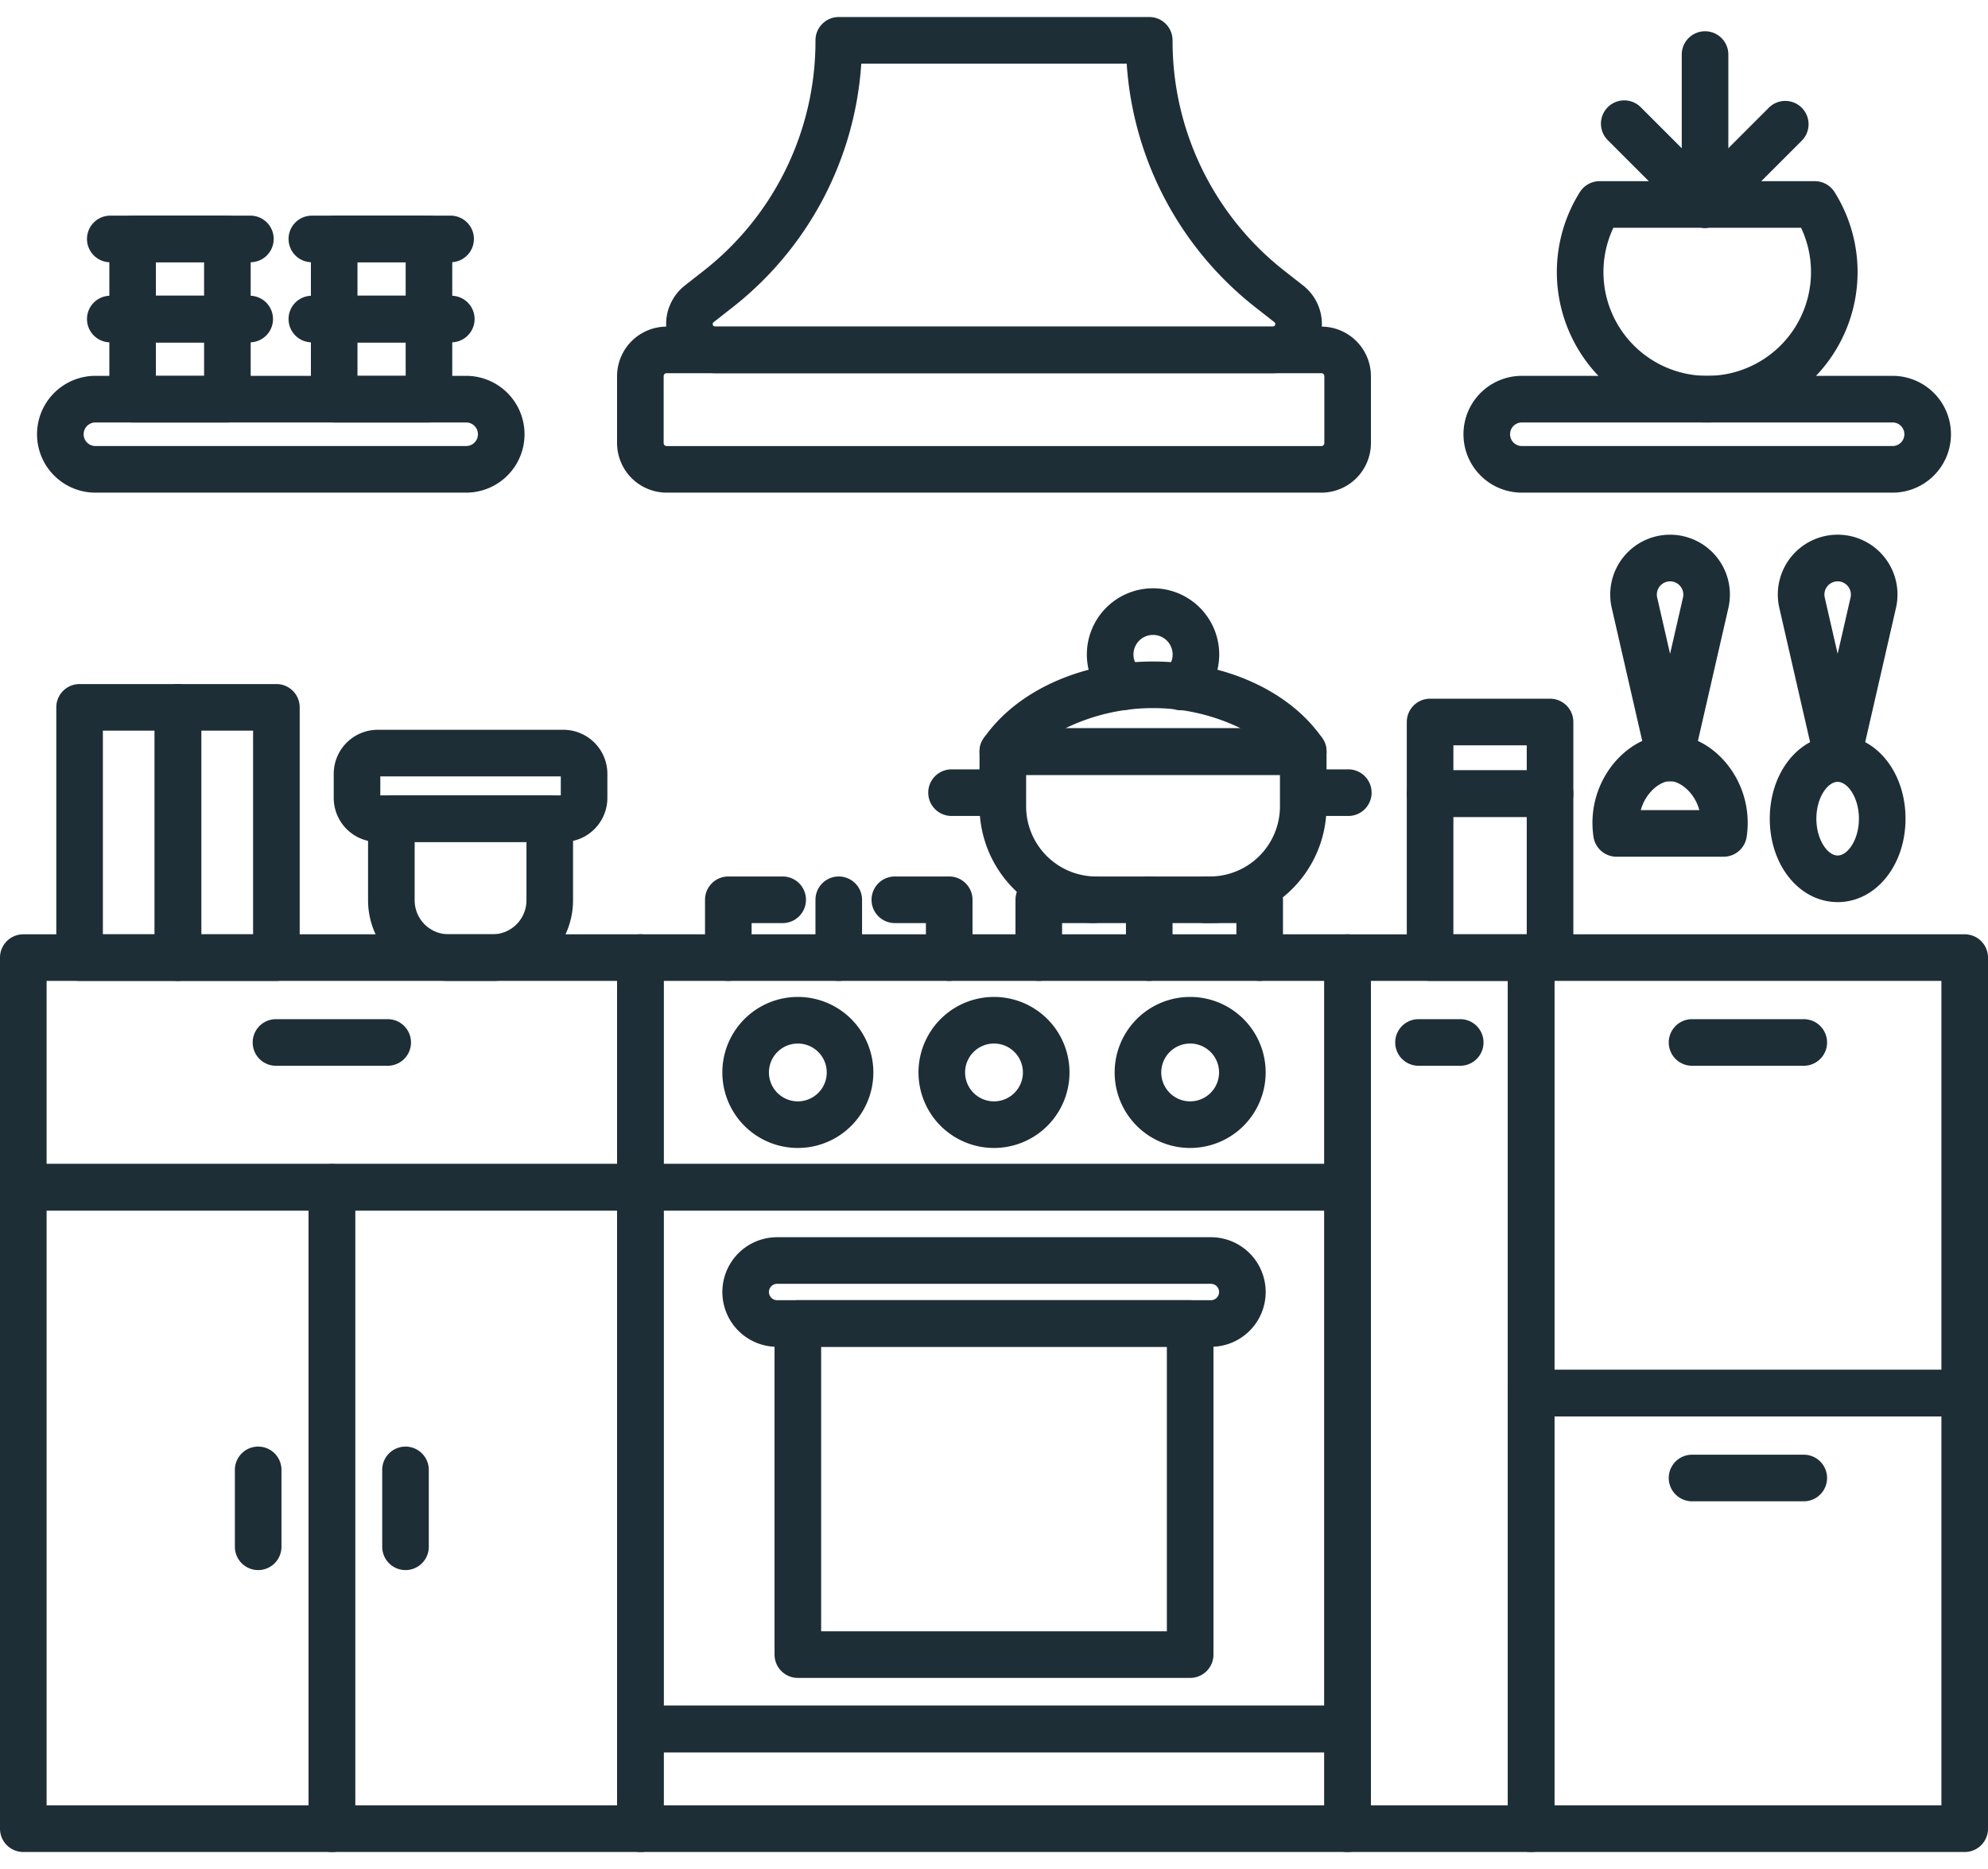 <svg width="100" height="94" fill="none" xmlns="http://www.w3.org/2000/svg"><path d="M67.788 88.13H32.212a1.172 1.172 0 01-1.172-1.171V59.713c0-.647.525-1.172 1.172-1.172h35.576c.647 0 1.172.524 1.172 1.172v27.245c0 .647-.525 1.171-1.172 1.171zm-34.404-2.343h33.232V60.886H33.384v24.9z" fill="#1E2E36"/><path d="M67.788 93.145H32.212a1.172 1.172 0 01-1.172-1.172v-5.015c0-.647.525-1.172 1.172-1.172h35.576c.647 0 1.172.525 1.172 1.172v5.015c0 .647-.525 1.172-1.172 1.172zM33.384 90.8h33.232v-2.67H33.384v2.67zM67.788 60.886H32.212a1.172 1.172 0 01-1.172-1.172V48.162c0-.647.525-1.172 1.172-1.172h35.576c.647 0 1.172.525 1.172 1.172v11.552c0 .647-.525 1.172-1.172 1.172zm-34.404-2.344h33.232v-9.208H33.384v9.208z" fill="#1E2E36"/><path d="M50 57.736a3.798 3.798 0 110-7.596 3.798 3.798 0 010 7.596zm0-5.252a1.454 1.454 0 100 2.908 1.454 1.454 0 000-2.908zM59.867 57.736a3.798 3.798 0 110-7.596 3.798 3.798 0 010 7.596zm0-5.252a1.454 1.454 0 100 2.908 1.454 1.454 0 000-2.908zM40.133 57.736a3.798 3.798 0 110-7.596 3.798 3.798 0 010 7.596zm0-5.252a1.454 1.454 0 100 2.908 1.454 1.454 0 000-2.908zM60.909 67.737H39.092a2.756 2.756 0 010-5.512h21.817a2.756 2.756 0 11.002 5.512h-.002zm-21.817-3.169a.412.412 0 000 .825h21.817a.412.412 0 100-.825H39.092z" fill="#1E2E36"/><path d="M59.867 84.389H40.133a1.172 1.172 0 01-1.172-1.172V66.565c0-.647.525-1.172 1.172-1.172h19.734c.647 0 1.172.525 1.172 1.172v16.652c0 .647-.525 1.172-1.172 1.172zm-18.562-2.344h17.39V67.737h-17.39v14.308zM42.191 49.334a1.172 1.172 0 01-1.172-1.172v-2.908a1.172 1.172 0 012.344 0v2.908c0 .648-.524 1.172-1.172 1.172zM47.747 49.334a1.172 1.172 0 01-1.172-1.172v-1.736h-1.563a1.172 1.172 0 010-2.344h2.735c.647 0 1.172.525 1.172 1.172v2.908c0 .648-.525 1.172-1.172 1.172zM36.636 49.334a1.172 1.172 0 01-1.172-1.172v-2.908c0-.647.524-1.172 1.172-1.172h2.734a1.172 1.172 0 010 2.344h-1.563v1.736c0 .648-.524 1.172-1.171 1.172zM57.809 49.334a1.172 1.172 0 01-1.172-1.172v-2.908a1.172 1.172 0 012.344 0v2.908c0 .648-.525 1.172-1.172 1.172zM52.253 49.334a1.172 1.172 0 01-1.172-1.172v-2.908c0-.647.525-1.172 1.172-1.172h2.735a1.172 1.172 0 010 2.344h-1.563v1.736c0 .648-.524 1.172-1.172 1.172zM63.364 49.334a1.172 1.172 0 01-1.171-1.172v-1.736H60.63a1.172 1.172 0 010-2.344h2.734c.648 0 1.172.525 1.172 1.172v2.908c0 .648-.524 1.172-1.172 1.172zM73.452 53.602h-2.098a1.172 1.172 0 010-2.344h2.098a1.172 1.172 0 010 2.344z" fill="#1E2E36"/><path d="M77.018 93.145h-9.23a1.172 1.172 0 01-1.172-1.172v-43.81c0-.648.525-1.172 1.172-1.172h9.23c.647 0 1.172.524 1.172 1.171v43.81c0 .648-.525 1.173-1.172 1.173zM68.96 90.8h6.886V49.334H68.96v41.467z" fill="#1E2E36"/><path d="M98.828 71.24h-21.81a1.172 1.172 0 01-1.172-1.172V48.162c0-.647.525-1.172 1.172-1.172h21.81c.647 0 1.172.525 1.172 1.172v21.906c0 .647-.525 1.172-1.172 1.172zM78.19 68.896h19.466V49.334H78.19v19.562z" fill="#1E2E36"/><path d="M90.734 53.602h-5.621a1.172 1.172 0 010-2.344h5.62a1.172 1.172 0 010 2.344zM19.502 53.602h-5.62a1.172 1.172 0 010-2.344h5.62a1.172 1.172 0 010 2.344zM98.828 93.145h-21.81a1.172 1.172 0 01-1.172-1.172V70.068c0-.647.525-1.172 1.172-1.172h21.81c.647 0 1.172.524 1.172 1.172v21.905c0 .647-.525 1.172-1.172 1.172zM78.19 90.8h19.466V71.24H78.19V90.8z" fill="#1E2E36"/><path d="M90.734 75.507h-5.621a1.172 1.172 0 010-2.344h5.62a1.172 1.172 0 010 2.344zM16.692 93.145H1.172A1.172 1.172 0 010 91.973v-32.26c0-.646.525-1.171 1.172-1.171h15.52c.647 0 1.172.524 1.172 1.172v32.259c0 .647-.525 1.172-1.172 1.172zM2.344 90.8H15.52V60.886H2.344V90.8z" fill="#1E2E36"/><path d="M32.212 93.145h-15.52a1.172 1.172 0 01-1.172-1.172v-32.26c0-.646.525-1.171 1.172-1.171h15.52c.647 0 1.172.524 1.172 1.172v32.259c0 .647-.525 1.172-1.172 1.172zM17.864 90.8H31.04V60.886H17.864V90.8z" fill="#1E2E36"/><path d="M20.398 78.966a1.172 1.172 0 01-1.172-1.172v-3.901a1.172 1.172 0 012.343 0v3.901c0 .647-.524 1.172-1.171 1.172zM12.986 78.966a1.172 1.172 0 01-1.171-1.172v-3.901a1.172 1.172 0 012.343 0v3.901c0 .647-.524 1.172-1.171 1.172zM32.212 60.886H1.172A1.172 1.172 0 010 59.714V48.162c0-.647.525-1.172 1.172-1.172h31.04c.647 0 1.172.525 1.172 1.172v11.552c0 .647-.525 1.172-1.172 1.172zM2.344 58.542H31.04v-9.208H2.344v9.208zM66.467 24.777H33.533a2.496 2.496 0 01-2.493-2.493V18.92a2.495 2.495 0 012.493-2.493h32.934a2.496 2.496 0 012.493 2.493v3.365a2.496 2.496 0 01-2.493 2.493zM33.533 18.77a.15.15 0 00-.15.149v3.365a.15.15 0 00.15.15h32.934a.15.15 0 00.15-.15V18.92a.15.15 0 00-.15-.15H33.533z" fill="#1E2E36"/><path d="M64.024 18.77H35.976a2.47 2.47 0 01-1.522-4.414l.9-.705A14.668 14.668 0 0041.02 2.028c0-.648.525-1.172 1.172-1.172h15.618c.647 0 1.172.524 1.172 1.172a14.667 14.667 0 005.664 11.623l.9.705a2.469 2.469 0 01-1.52 4.414zM43.324 3.2a16.984 16.984 0 01-6.525 12.297l-.9.704a.126.126 0 00.077.225h28.048a.126.126 0 00.078-.224l-.9-.705A16.984 16.984 0 0156.675 3.2H43.324zM95.2 24.777H76.552a2.937 2.937 0 010-5.874H95.2a2.937 2.937 0 110 5.874zm-18.648-3.53a.593.593 0 000 1.186H95.2a.593.593 0 000-1.186H76.552zM23.448 24.777H4.8a2.937 2.937 0 010-5.874h18.648a2.937 2.937 0 110 5.874zM4.8 21.247a.593.593 0 100 1.186h18.648a.593.593 0 100-1.186H4.8z" fill="#1E2E36"/><path d="M21.577 21.247H16.81a1.172 1.172 0 01-1.171-1.172v-4.029c0-.647.524-1.171 1.171-1.171h4.767c.647 0 1.172.524 1.172 1.171v4.03c0 .646-.524 1.171-1.172 1.171zm-3.595-2.344h2.424v-1.685h-2.424v1.685z" fill="#1E2E36"/><path d="M22.7 17.218h-7.013a1.172 1.172 0 010-2.344h7.014a1.172 1.172 0 010 2.344zM11.438 21.247H6.67A1.172 1.172 0 015.5 20.075v-4.029c0-.647.524-1.171 1.171-1.171h4.768c.647 0 1.171.524 1.171 1.171v4.03c0 .646-.524 1.171-1.171 1.171zm-3.596-2.344h2.424v-1.685H7.842v1.685z" fill="#1E2E36"/><path d="M12.56 17.218H5.548a1.172 1.172 0 010-2.344h7.013a1.172 1.172 0 110 2.344zM21.577 17.218H16.81a1.172 1.172 0 01-1.171-1.172v-4.028c0-.648.524-1.172 1.171-1.172h4.767c.647 0 1.172.524 1.172 1.171v4.03c0 .646-.524 1.171-1.172 1.171zm-3.595-2.344h2.424V13.19h-2.424v1.685z" fill="#1E2E36"/><path d="M22.7 13.19h-7.013a1.172 1.172 0 010-2.344h7.014a1.172 1.172 0 010 2.343zM11.438 17.218H6.67A1.172 1.172 0 015.5 16.046v-4.028c0-.648.524-1.172 1.171-1.172h4.768c.647 0 1.171.524 1.171 1.171v4.03c0 .646-.524 1.171-1.171 1.171zm-3.596-2.344h2.424V13.19H7.842v1.685z" fill="#1E2E36"/><path d="M12.56 13.19H5.548a1.172 1.172 0 010-2.344h7.013a1.172 1.172 0 110 2.343zM85.876 21.247A7.564 7.564 0 0179.471 9.66c.215-.34.59-.548.992-.548H91.29c.402 0 .776.207.991.548a7.564 7.564 0 01-6.404 11.587zm-4.721-9.79a5.22 5.22 0 109.443 0h-9.443z" fill="#1E2E36"/><path d="M85.767 11.456a1.172 1.172 0 01-1.172-1.172v-7.54a1.172 1.172 0 012.344 0v7.54c0 .647-.525 1.172-1.172 1.172z" fill="#1E2E36"/><path d="M85.767 11.456a1.172 1.172 0 01-.829-2L88.993 5.4a1.172 1.172 0 011.657 1.657l-4.055 4.055c-.22.22-.517.344-.828.343z" fill="#1E2E36"/><path d="M85.767 11.456c-.31 0-.61-.123-.829-.343l-4.055-4.055a1.172 1.172 0 111.64-1.675l.017.017 4.056 4.056a1.172 1.172 0 01-.83 2zM60.857 46.426h-5.715a5.877 5.877 0 01-5.87-5.87V37.8c0-.647.525-1.172 1.172-1.172h15.111c.648 0 1.172.525 1.172 1.172v2.755a5.877 5.877 0 01-5.87 5.87zm-9.241-7.453v1.583a3.53 3.53 0 003.526 3.527h5.715a3.53 3.53 0 003.527-3.527v-1.583H51.616z" fill="#1E2E36"/><path d="M67.788 41.038h-2.233a1.172 1.172 0 010-2.343h2.233a1.172 1.172 0 110 2.343zM50.062 41.038H47.83a1.172 1.172 0 010-2.343h2.232a1.172 1.172 0 010 2.343z" fill="#1E2E36"/><path d="M65.555 38.973H50.444a1.172 1.172 0 01-.966-1.836c1.64-2.385 4.905-3.867 8.522-3.867s6.882 1.482 8.521 3.867a1.172 1.172 0 01-.966 1.836zm-11.964-2.344h8.818a10.076 10.076 0 00-8.818 0z" fill="#1E2E36"/><path d="M56.569 35.703c-.287 0-.565-.106-.779-.297a3.329 3.329 0 114.42 0 1.172 1.172 0 11-1.557-1.751.985.985 0 10-1.305 0 1.172 1.172 0 01-.78 2.047zM13.903 49.334h-4.95a1.172 1.172 0 01-1.172-1.172V35.575c0-.647.525-1.171 1.172-1.171h4.95c.647 0 1.172.524 1.172 1.171v12.587c0 .648-.525 1.172-1.172 1.172zm-3.778-2.343h2.606V36.747h-2.606v10.244z" fill="#1E2E36"/><path d="M8.953 49.334h-4.95a1.172 1.172 0 01-1.171-1.172V35.575c0-.647.524-1.171 1.171-1.171h4.95c.647 0 1.172.524 1.172 1.171v12.587c0 .648-.525 1.172-1.172 1.172zm-3.778-2.343h2.606V36.747H5.175v10.244zM24.774 49.334h-2.21a4.056 4.056 0 01-4.05-4.05v-4.11c0-.647.524-1.172 1.171-1.172h7.968c.647 0 1.172.525 1.172 1.172v4.11a4.055 4.055 0 01-4.05 4.05zm-3.916-6.988v2.937a1.709 1.709 0 001.707 1.707h2.21a1.709 1.709 0 001.707-1.707v-2.937h-5.624z" fill="#1E2E36"/><path d="M28.339 42.346H19a2.216 2.216 0 01-2.213-2.213v-1.216A2.216 2.216 0 0119 36.704h9.339a2.216 2.216 0 012.213 2.213v1.215a2.216 2.216 0 01-2.213 2.214zm-9.209-2.344h9.079v-.955H19.13v.955zM77.97 49.334h-6.034a1.172 1.172 0 01-1.172-1.172v-8.246c0-.647.525-1.172 1.172-1.172h6.034c.647 0 1.172.524 1.172 1.172v8.246c0 .648-.525 1.172-1.172 1.172zm-4.862-2.344h3.69v-5.902h-3.69v5.902z" fill="#1E2E36"/><path d="M77.97 41.087h-6.034a1.172 1.172 0 01-1.172-1.171v-3.603c0-.647.525-1.172 1.172-1.172h6.034c.647 0 1.172.525 1.172 1.172v3.603c0 .647-.525 1.172-1.172 1.172zm-4.862-2.343h3.69v-1.259h-3.69v1.259zM92.437 45.37c-1.915 0-3.414-1.842-3.414-4.195s1.5-4.196 3.414-4.196c1.915 0 3.414 1.843 3.414 4.196 0 2.353-1.5 4.196-3.414 4.196zm0-6.047c-.505 0-1.07.792-1.07 1.852s.565 1.852 1.07 1.852c.505 0 1.07-.792 1.07-1.852s-.565-1.852-1.07-1.852z" fill="#1E2E36"/><path d="M92.437 39.3c-.546 0-1.02-.377-1.142-.91l-1.791-7.814a3.01 3.01 0 115.867 0l-1.792 7.814c-.122.533-.596.91-1.142.91zm0-10.061a.666.666 0 00-.649.814l.649 2.83.649-2.83a.666.666 0 00-.65-.815zM84.008 39.3c-.546 0-1.02-.377-1.142-.91l-1.792-7.813a3.01 3.01 0 115.867 0L85.15 38.39c-.122.533-.596.91-1.142.91zm0-10.061a.666.666 0 00-.649.814l.649 2.831.649-2.83a.666.666 0 00-.65-.815z" fill="#1E2E36"/><path d="M86.7 43.088h-5.385a1.172 1.172 0 01-1.16-1.006 4.714 4.714 0 011.083-3.765c.757-.873 1.767-1.374 2.77-1.374 1.003 0 2.013.5 2.77 1.374a4.714 4.714 0 011.083 3.765 1.172 1.172 0 01-1.16 1.006zm-4.165-2.344h2.945a2.274 2.274 0 00-.473-.892c-.298-.343-.69-.566-1-.566-.308 0-.7.222-.998.566a2.277 2.277 0 00-.474.892z" fill="#1E2E36"/></svg>